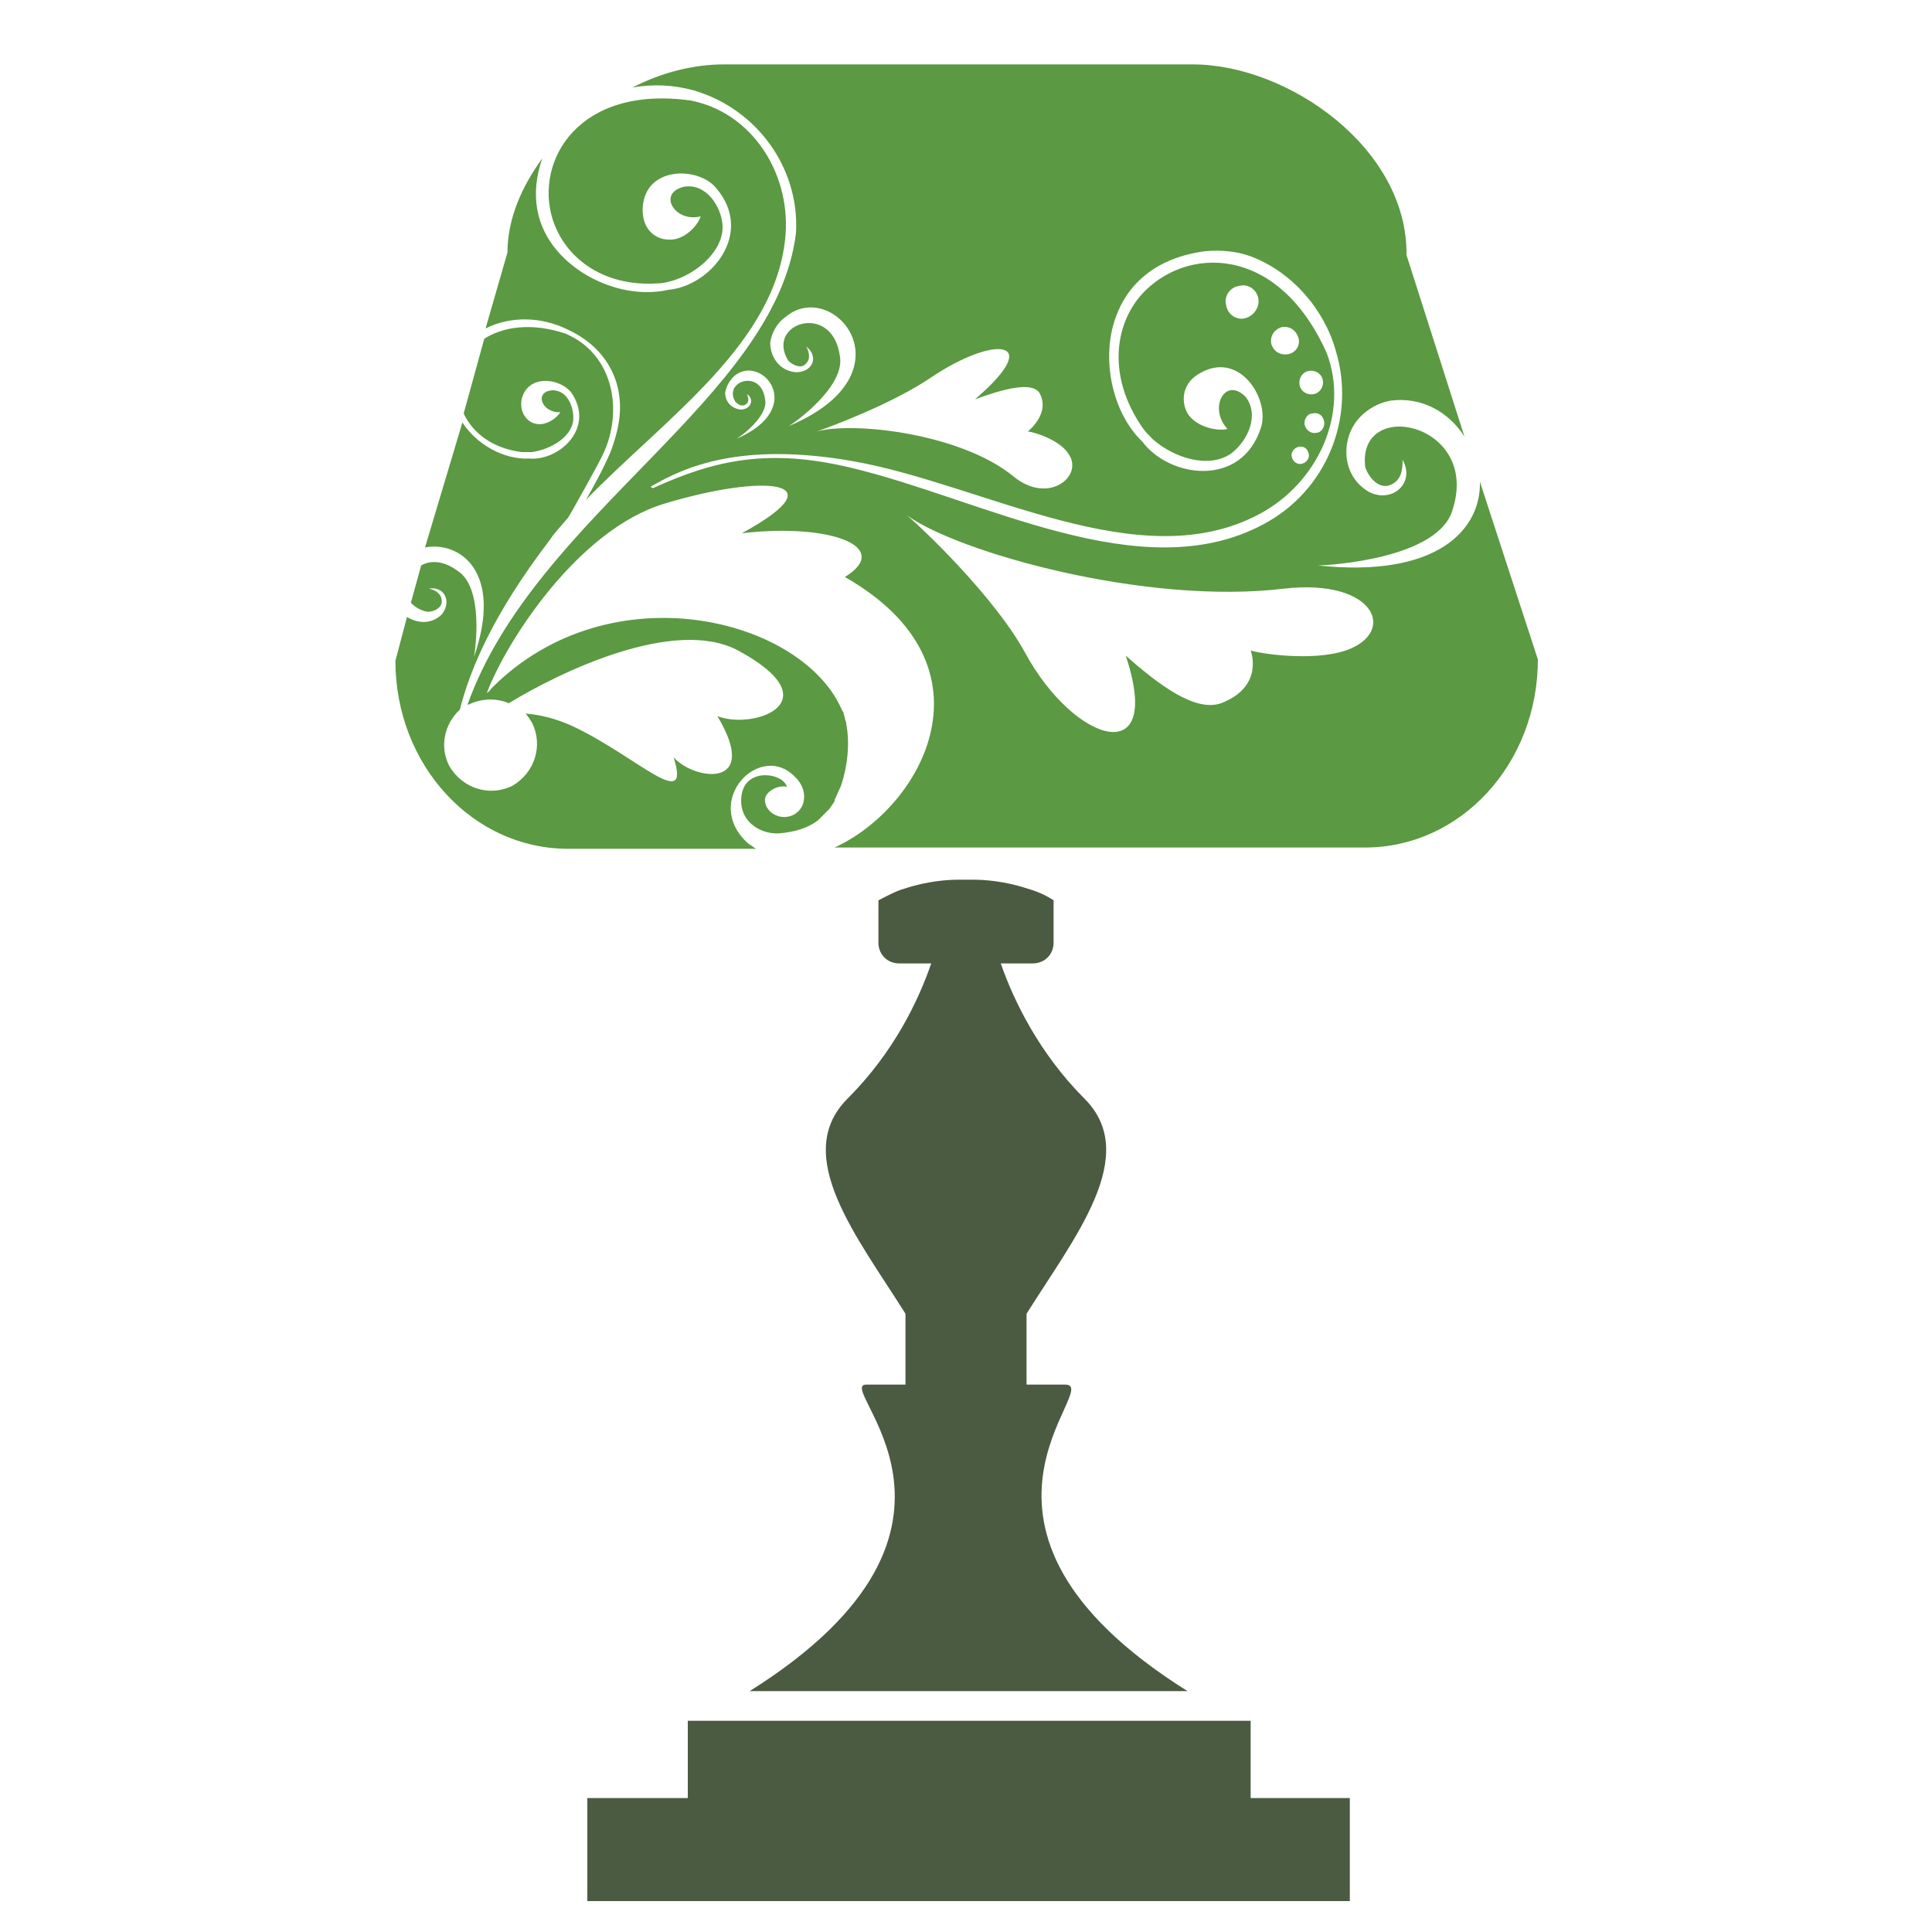 <?xml version="1.0" encoding="utf-8"?>
<!-- Generator: Adobe Illustrator 18.1.0, SVG Export Plug-In . SVG Version: 6.00 Build 0)  -->
<svg version="1.1" id="Layer_1" xmlns="http://www.w3.org/2000/svg" xmlns:xlink="http://www.w3.org/1999/xlink" x="0px" y="0px"
	 viewBox="0 0 150 150" enable-background="new 0 0 150 150" xml:space="preserve">
<g>
	<g>
		<polygon fill="#4B5B41" points="97.1,139.6 104.8,139.6 104.8,147.6 45.6,147.6 45.6,139.6 53.4,139.6 53.4,133.6 97.1,133.6 
			97.1,139.6 		"/>
	</g>
	<g>
		<path fill="#4B5B41" d="M58.2,131.3h17h17c-20.4-12.8-6.4-23.8-9.5-23.8h-3v-5.5c3.7-5.9,8.9-12.3,4.5-16.7
			c-3.5-3.5-5.5-7.6-6.5-10.5h2.5c0.9,0,1.6-0.7,1.6-1.6v-3.3c-0.6-0.4-1.3-0.7-2-0.9c-1.8-0.6-3.4-0.7-4.2-0.7c-0.3,0-0.5,0-0.5,0
			l0,0l-0.1,0l-0.1,0c0,0-0.2,0-0.5,0c-0.8,0-2.4,0.1-4.2,0.7c-0.7,0.2-1.4,0.6-2,0.9v3.3c0,0.9,0.7,1.6,1.6,1.6h2.5
			c-1,2.9-2.9,6.9-6.5,10.5c-4.4,4.4,0.8,10.8,4.5,16.7v5.5h-3C64.5,107.4,78.6,118.5,58.2,131.3z"/>
	</g>
	<g>
		<g>
			<path fill="#5B9942" d="M114.9,37.4c0.1,3.7-3.3,7.5-12.6,6.5c0.8,0,9.5-0.5,10.5-4.4c2.1-6.7-7.5-8.7-6.8-3.2
				c0.3,0.8,1,1.6,1.8,1.4c1-0.3,1.1-1.2,1.1-2c1,1.8-0.8,3.4-2.6,2.5c-1.9-1.1-2.1-3.3-1.4-4.8c0.6-1.3,1.9-2.1,3.1-2.3
				c2.4-0.3,4.5,0.9,5.7,2.8l-4.5-14.1C109.3,11.5,100,5,92.6,5H56.2c-2.3,0-4.8,0.6-7.1,1.8c1.6-0.3,3.2-0.2,4.7,0.2
				c4.9,1.4,8.3,6,8,11.1C60.2,31,41.6,39.9,36.3,54.7c0,0,0,0,0.1,0c1-0.5,2.2-0.5,3.1-0.1c4.1-2.5,12.9-6.7,17.8-4.1
				c7.4,4,1.2,6.2-1.6,5.1c3.4,5.7-1.8,5-3.4,3.2c1.4,4.4-2.9-0.1-7.8-2.4c-1.3-0.6-2.5-0.9-3.7-1c0.2,0.2,0.3,0.4,0.5,0.7
				c0.9,1.8,0.2,3.9-1.5,4.9c-1.8,0.9-3.9,0.2-4.9-1.5c-0.8-1.5-0.4-3.3,0.8-4.4c0.8-3.1,2.5-7.3,7-13.2c0.4-0.6,0.9-1.1,1.4-1.7
				c0,0,0,0,0,0c0.1-0.1,2.6-4.6,2.7-4.9c1.6-3.3,0.9-7.8-2.9-9.4c-2.7-0.9-4.9-0.5-6.3,0.4l-1.6,5.8c0.7,1.5,2.2,2.7,4.5,3
				c0.2,0,0.5,0,0.8,0c1.4-0.2,3-1.1,3.2-2.4c0.1-1-0.4-2.4-1.6-2.4c-1.5,0.1-0.8,1.8,0.6,1.7c-0.2,0.4-1.1,1.1-1.9,0.9
				c-0.6-0.1-1.3-0.8-1.1-1.9c0.5-2.1,3.3-1.6,4-0.3c1.6,2.7-1.2,5.1-3.4,4.9c-2,0.1-4.1-1.1-5.2-2.8L33,42.5
				c2.7-0.5,6.1,1.9,3.8,8.5c0.1-0.5,0.8-5.4-1.3-6.7c-1.1-0.8-2.1-0.8-2.8-0.4l-0.8,2.9c0.3,0.3,0.7,0.6,1.3,0.7
				c0.5,0,1.1-0.3,1.1-0.8c0-0.6-0.5-0.9-1-1c1.2-0.2,1.8,1,1,2c-0.8,0.8-1.9,0.7-2.7,0.2l-0.9,3.4c0,8.1,6,14.6,13.4,14.6h14.6
				c-0.2-0.1-0.4-0.3-0.6-0.4c-3.7-3.3,1-8.1,3.7-5.1c0.6,0.6,0.7,1.3,0.6,1.8c-0.1,0.6-0.6,1.1-1.2,1.2c-0.9,0.2-1.9-0.5-1.8-1.4
				c0.1-0.6,1.1-1.1,1.7-0.9c-0.3-1.1-3.1-1.5-3.5,0.5c-0.4,2.1,1.4,3.2,2.9,3.1c1.2-0.1,2.2-0.4,3-1c0.3-0.3,0.6-0.6,0.9-0.9
				c0.1-0.2,0.3-0.4,0.4-0.6c0,0,0,0,0-0.1c0.2-0.4,0.3-0.7,0.5-1.1c0.5-1.5,0.7-3.3,0.4-4.8c0,0,0-0.1,0-0.1
				c-0.1-0.2-0.1-0.4-0.2-0.7c0-0.1,0-0.1-0.1-0.2c-3-7.2-18-11-27.2-1.8c-0.1,0.1-0.2,0.3-0.4,0.4c1.5-4,7.1-12.7,13.8-14.7
				c7.6-2.3,13.7-1.9,6,2.3c7-0.8,11.7,1.1,8,3.4c12.1,6.9,6,17.9-0.8,21h41.2c7.4,0,13.4-6.5,13.4-14.6L114.9,37.4z M75.7,31
				c2.2-0.8,4.4-1.4,5-0.5c0.9,1.6-0.9,3-0.9,3c0.3,0,2.5,0.6,3.2,1.8c1.1,1.7-1.6,3.9-4.3,1.7c-4-3.3-12.3-4.3-15.3-3.5
				c0.9-0.3,5.8-2.1,8.9-4.2C77.2,26,81.2,26.3,75.7,31z M61,24.6c3.7-3.1,10,4.4,0.2,8.5c0.4-0.2,4.5-3.1,4-5.5
				c-0.6-4.2-5.8-2.5-4,0.4c0.4,0.4,1,0.6,1.3,0.3c0.5-0.4,0.3-1,0.1-1.4c1,0.8,0.5,2-0.8,2c-1.3-0.1-2-1.2-2-2.3
				C59.9,25.8,60.4,25,61,24.6z M57,29.2c2.1-1.8,5.8,2.5,0.1,4.9c0.3-0.1,2.6-1.8,2.3-3.1c-0.3-2.4-3.3-1.4-2.3,0.2
				c0.2,0.2,0.5,0.4,0.8,0.2c0.3-0.2,0.2-0.5,0.1-0.8c0.6,0.4,0.3,1.2-0.5,1.2c-0.8-0.1-1.2-0.7-1.2-1.3
				C56.4,29.9,56.7,29.5,57,29.2z M66,36.3c-6.3-1.5-10.5-0.6-15.3,1.6l-0.2-0.1c2.7-1.6,7.1-3.5,15.7-2c10.2,1.8,22.3,9.1,31.6,4.1
				c4.5-2.4,7-7.8,5.2-12.5c-3.8-8.5-11-8.3-14.4-4.5c-2.1,2.4-2.6,6.4,0.1,10.3c0.2,0.3,0.5,0.6,0.8,0.9c1.7,1.5,4.4,2.3,6.1,1.1
				c1.3-1,2.2-3,1.1-4.4c-1.6-1.6-2.9,0.9-1.4,2.5c-0.7,0.2-2.4-0.1-3.1-1.2c-0.5-0.9-0.5-2.4,1.1-3.2c3-1.6,5.3,2.1,4.6,4.3
				c-1.5,4.7-7.1,3.9-9.2,1.1l0,0c-2.4-2.3-3.2-6.5-2.1-9.6c0.9-2.6,3.1-4.7,7-5.2c1.2-0.1,2.4,0,3.5,0.4c3.2,1.2,5.7,4.1,6.6,7.3
				c1.6,5.2-0.7,10.9-5.6,13.5C88.6,45.8,76.2,38.7,66,36.3z M102,30.6c-0.5,0.1-1-0.2-1.1-0.7c-0.1-0.5,0.2-1,0.7-1.1
				c0.5-0.1,1,0.2,1.1,0.7C102.8,30,102.5,30.5,102,30.6z M102.8,32.7c0.1,0.4-0.2,0.9-0.6,0.9c-0.4,0.1-0.8-0.2-0.9-0.6
				c-0.1-0.4,0.2-0.9,0.6-0.9C102.3,32,102.7,32.2,102.8,32.7z M101.6,35.2c0.1,0.3-0.1,0.7-0.5,0.8c-0.3,0.1-0.7-0.1-0.8-0.5
				c-0.1-0.3,0.1-0.7,0.5-0.8C101.2,34.6,101.5,34.8,101.6,35.2z M100,27.5c-0.6,0.1-1.1-0.2-1.3-0.8c-0.1-0.6,0.2-1.1,0.8-1.3
				c0.6-0.1,1.1,0.2,1.3,0.8C101,26.8,100.6,27.4,100,27.5z M96.7,24.7c-0.7,0.2-1.4-0.3-1.5-1c-0.2-0.7,0.3-1.4,1-1.5
				c0.7-0.2,1.4,0.3,1.5,1C97.8,23.8,97.4,24.5,96.7,24.7z M104.5,50.5c-2.7,0.9-6.9,0.2-7.4,0c0,0,1.1,2.8-2.3,4.1
				c-2,0.7-4.8-1.4-7.4-3.7c3,9-4,6.8-7.8-0.2c-2.4-4.4-8.1-9.8-9.2-10.7c4,2.9,18.6,7,29.3,5.7C106.8,44.9,108.5,49.1,104.5,50.5z"
				/>
		</g>
		<g>
			<path fill="#5B9942" d="M44.1,25.6c2.6,1.2,3.8,3.3,4,5.3c0.2,1.7-0.4,3.4-0.7,4.2c-0.7,1.6-1.4,2.8-1.9,3.7
				c6.2-6.4,14.9-12.2,15.5-20.7c0.3-4.8-2.7-9.4-7.4-10.3c-8.7-1.2-12.1,4.7-10.7,9.2c0.9,2.9,3.8,5.3,8.2,5c0.4,0,0.7-0.1,1.1-0.2
				c2-0.6,4-2.4,3.9-4.3c-0.1-1.5-1.3-3.3-3-3c-2.1,0.5-0.7,2.8,1.3,2.3c-0.2,0.7-1.3,1.9-2.5,1.8c-1,0-2.1-0.8-2-2.5
				c0.2-3.2,4.3-3.2,5.7-1.5c3,3.5-0.4,7.6-3.7,7.9c-3.1,0.7-6.7-0.7-8.7-3.1c-1.5-1.8-2.1-4.2-1.1-7.1c-1.6,2.2-2.7,4.7-2.7,7.3
				l-1.7,5.9C39.7,24.5,42.1,24.6,44.1,25.6z"/>
		</g>
	</g>
</g>
</svg>
